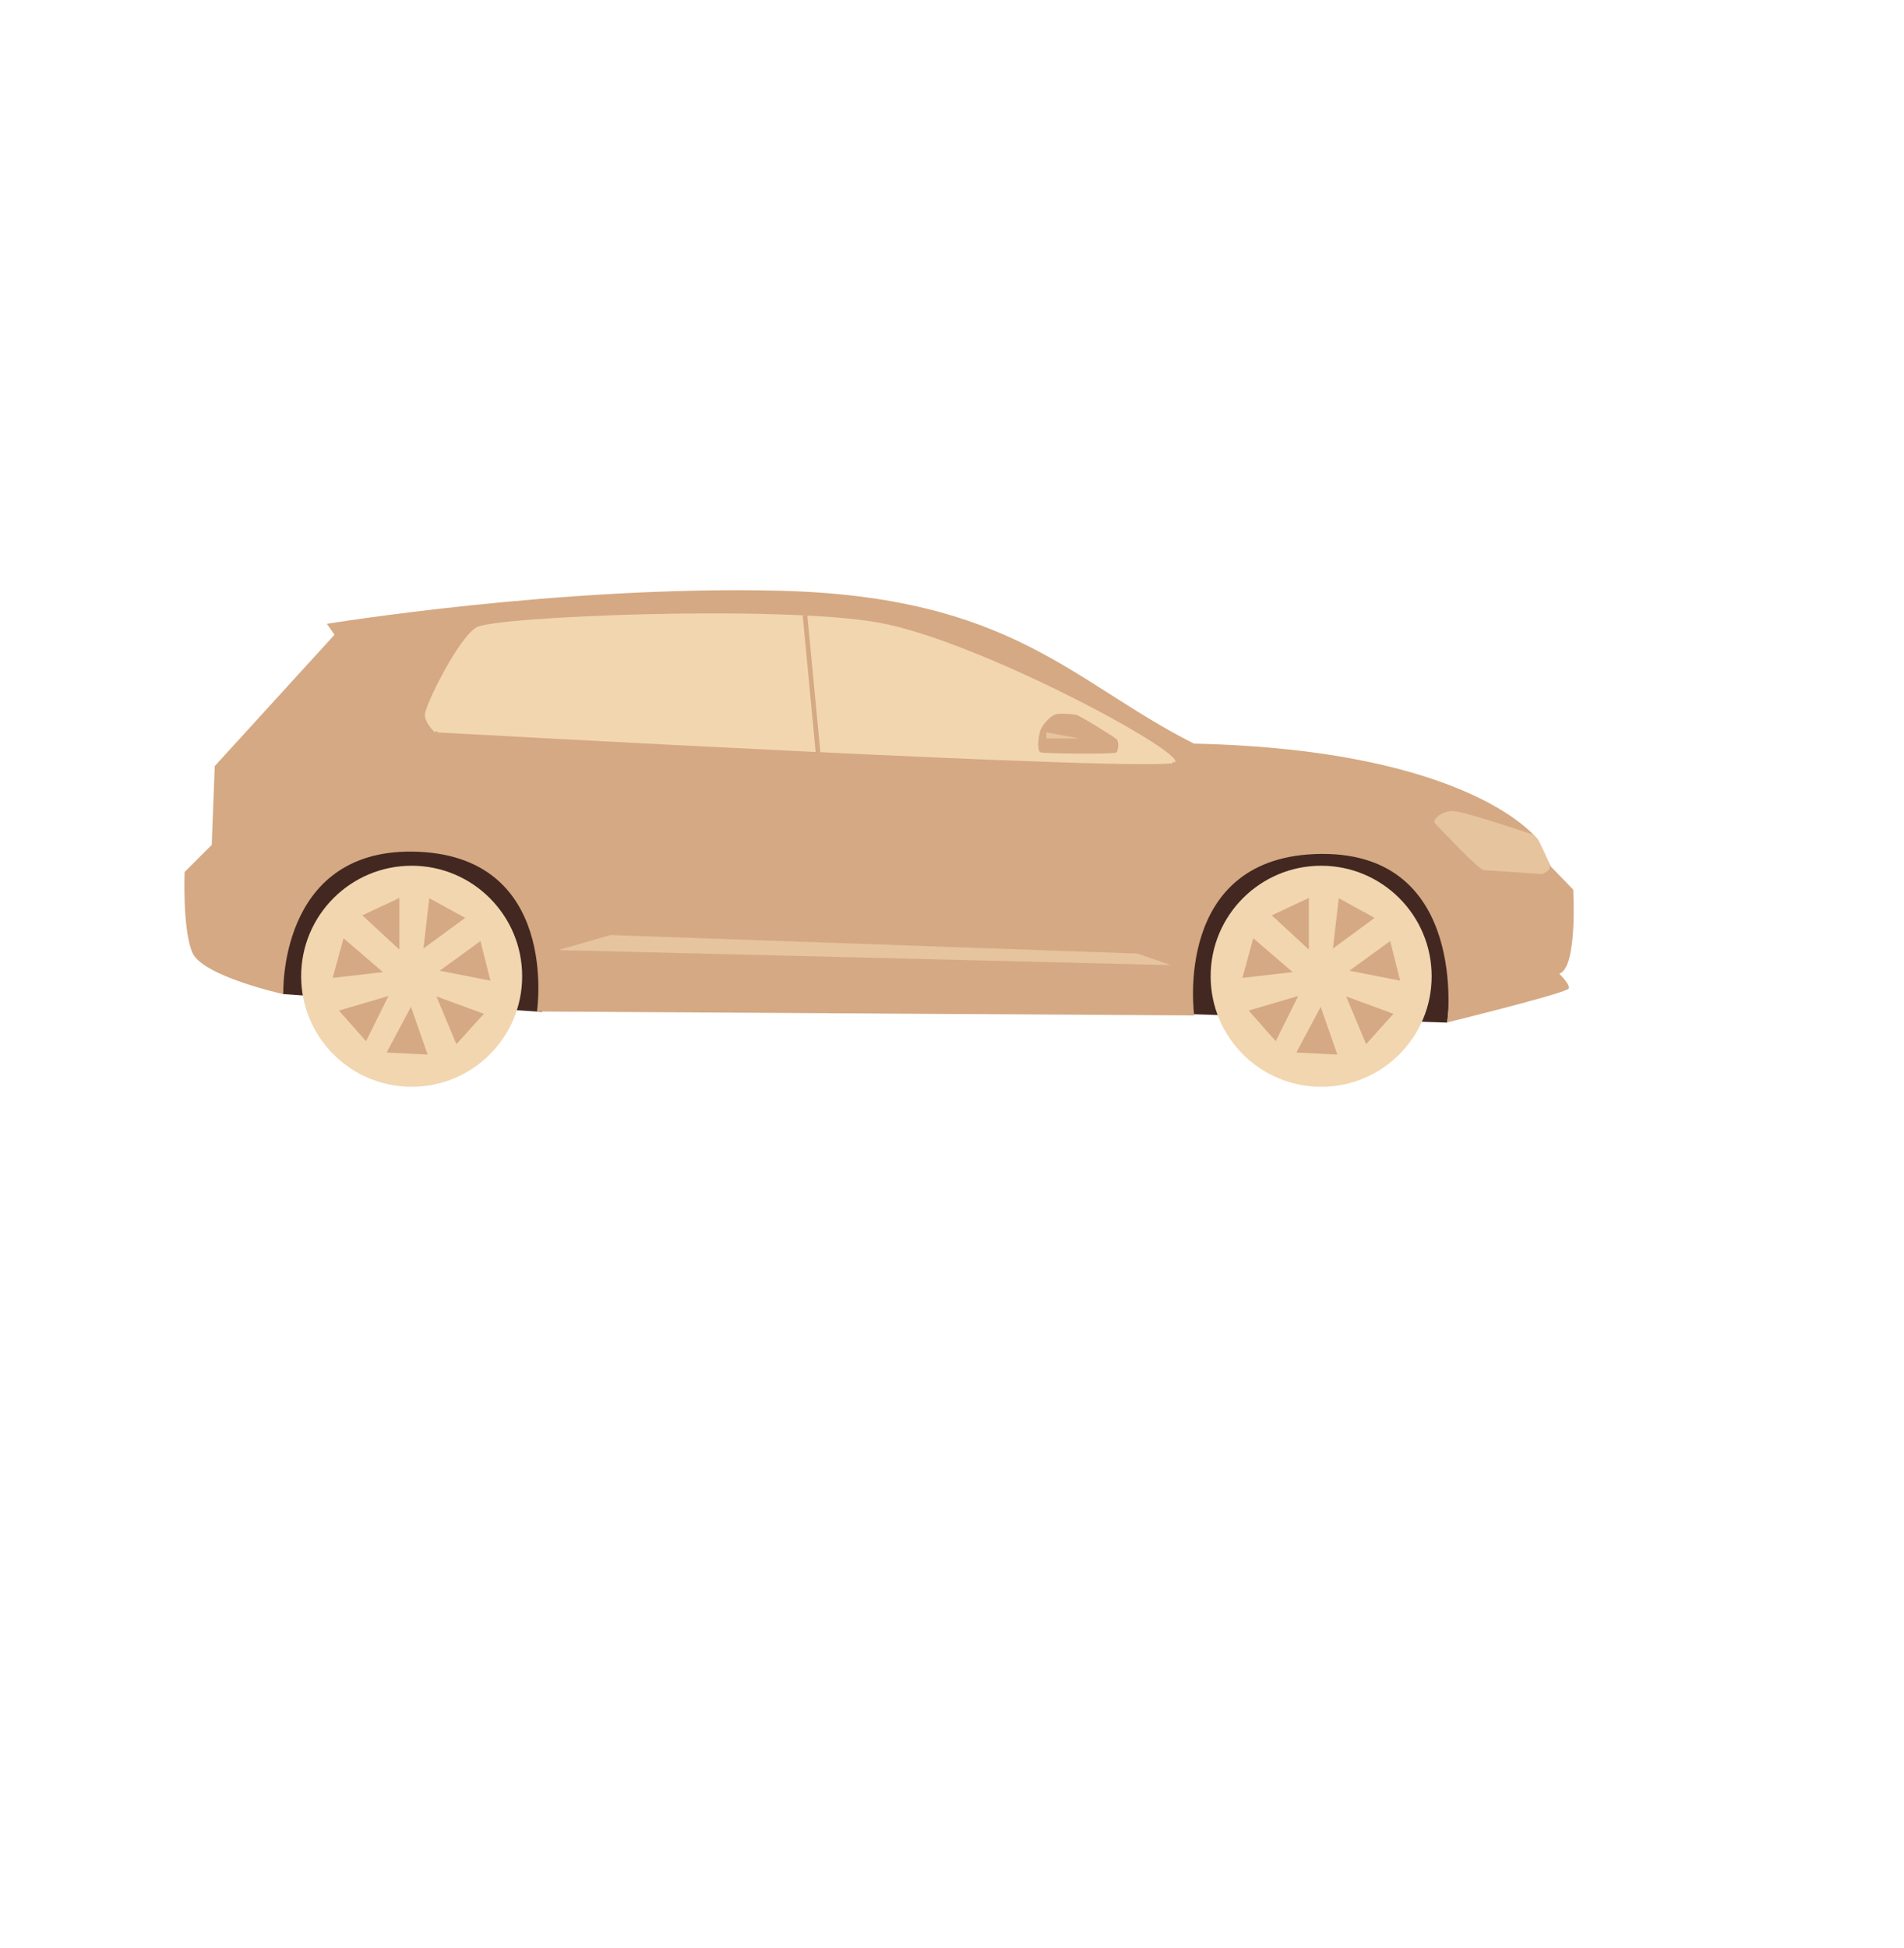 <?xml version="1.0" encoding="iso-8859-1"?>
<!-- Generator: Adobe Illustrator 16.0.0, SVG Export Plug-In . SVG Version: 6.00 Build 0)  -->
<!DOCTYPE svg PUBLIC "-//W3C//DTD SVG 1.1//EN" "http://www.w3.org/Graphics/SVG/1.1/DTD/svg11.dtd">
<svg version="1.1"
	 xmlns:x="http://ns.adobe.com/Extensibility/1.0/" xmlns:i="http://ns.adobe.com/AdobeIllustrator/10.0/" xmlns:graph="http://ns.adobe.com/Graphs/1.0/" i:viewOrigin="364 0" i:rulerOrigin="-364 840.5342" i:pageBounds="364 0 1185.9082 -840.5342"
	 xmlns="http://www.w3.org/2000/svg" xmlns:xlink="http://www.w3.org/1999/xlink" xmlns:a="http://ns.adobe.com/AdobeSVGViewerExtensions/3.0/"
	 x="0px" y="0px" width="821.9px" height="840.5px" viewBox="0 0 821.9 840.5" enable-background="new 0 0 821.9 840.5"
	 xml:space="preserve">
<g id="Ebene_3" i:layer="yes" i:dimmedPercent="50" i:rgbTrio="#4F00FFFF4F00">
	<polygon i:knockout="Off" fill="#432821" points="105,420.3 117.7,426.7 122.3,429 234,436.7 232.3,362 157,352.7 	"/>
	<polygon i:knockout="Off" fill="#432821" points="503,437.3 624.7,441.3 632.3,369 530,349.3 	"/>
	<path i:knockout="Off" fill="#D5A983" d="M122.3,429c0,0-35-7.7-39.3-18s-3.3-34.7-3.3-34.7l11.7-11.7l1.3-34l51.7-56.7l-3.3-4.7
		c0,0,101-16.5,194.5-14.3c101.7,2.3,127.5,39.7,179.8,66l0,0c121,2.7,148.7,41.7,148.7,41.7l5.3,11.3l9.7,10c0,0,2,33.7-6,36.3
		c0,0,5.7,5.6,3.7,6.7c-5.2,2.8-52,14.3-52,14.3s9.3-73.1-54.3-72.7c-64.7,0.4-55,69.7-55,69.7l-283.7-1.7c0,0,10.3-68.3-54-69
		C120,367,122.3,429,122.3,429z"/>
	<path i:knockout="Off" fill="#F2D6B0" d="M187.7,316c0,0-4.3-3.9-4.3-7.6s14.3-33,22.3-37.7s130.8-9.7,173.7-2
		s131.9,55.7,127.9,60.3S187.7,316,187.7,316z"/>
	<path i:knockout="Off" fill="#D5A983" d="M449.3,324.7c-1.8-0.5-1.1-6.5-0.3-9.2s4.3-6.3,6.3-7.1s7.4-0.2,9,0s16.5,9.5,17.7,10.6
		s0.7,4.8,0,5.7S451.1,325.2,449.3,324.7z"/>
	<circle i:knockout="Off" fill="#F2D6B0" cx="177.7" cy="421.3" r="47.7"/>
	<circle i:knockout="Off" fill="#F2D6B0" cx="570.3" cy="421.3" r="47.7"/>
	<g>
		<polyline i:knockout="Off" fill="none" stroke="#D5A983" stroke-width="2" stroke-miterlimit="10" points="507.3,329 486.3,421.3 
			252.3,421.3 187.7,316 		"/>
		
			<line i:knockout="Off" fill="none" stroke="#D5A983" stroke-width="2" stroke-miterlimit="10" x1="347.5" y1="265.6" x2="362.3" y2="421.3"/>
	</g>
	<g>
		<polygon i:knockout="Off" fill="#D5A983" points="156.4,395 172.4,387.5 172.4,409.8 		"/>
		<polygon i:knockout="Off" fill="#D5A983" points="185.3,387.6 200.8,396.1 182.8,409.3 		"/>
		<polygon i:knockout="Off" fill="#D5A983" points="207.4,406.1 211.7,423.2 189.8,418.9 		"/>
		<polygon i:knockout="Off" fill="#D5A983" points="208.9,437.5 197,450.6 188.4,430 		"/>
		<polygon i:knockout="Off" fill="#D5A983" points="184.6,455.1 166.9,454.2 177.4,434.5 		"/>
		<polygon i:knockout="Off" fill="#D5A983" points="158,449.3 146.3,436.1 167.7,429.8 		"/>
		<polygon i:knockout="Off" fill="#D5A983" points="143.6,422 148.3,404.9 165.3,419.5 		"/>
	</g>
	<g>
		<polygon i:knockout="Off" fill="#D5A983" points="549,395 565,387.5 565,409.8 		"/>
		<polygon i:knockout="Off" fill="#D5A983" points="577.9,387.6 593.4,396.1 575.4,409.3 		"/>
		<polygon i:knockout="Off" fill="#D5A983" points="600.1,406.1 604.4,423.2 582.5,418.9 		"/>
		<polygon i:knockout="Off" fill="#D5A983" points="601.5,437.5 589.7,450.6 581.1,430 		"/>
		<polygon i:knockout="Off" fill="#D5A983" points="577.3,455.1 559.6,454.2 570.1,434.5 		"/>
		<polygon i:knockout="Off" fill="#D5A983" points="550.7,449.3 539,436.1 560.4,429.8 		"/>
		<polygon i:knockout="Off" fill="#D5A983" points="536.3,422 541,404.9 558,419.5 		"/>
	</g>
	<polygon i:knockout="Off" opacity="0.6" fill="#F2D6B0" points="505.5,416.5 491,411.5 263.5,403.5 241,410 	"/>
	<polygon i:knockout="Off" opacity="0.6" fill="#F2D6B0" points="451.7,316 466,318.7 451.7,318.7 	"/>
	<path i:knockout="Off" opacity="0.6" fill="#F2D6B0" d="M661.7,360.1c-2.3-0.7-29.2-9.8-34.2-10.1s-9.6,3.9-8,5.4s18.7,20,21,20.1
		s28.2,1.9,26,1.8s2.9-1,2.5-3.2C668.4,370.5,664,360.8,661.7,360.1z"/>
</g>
</svg>

